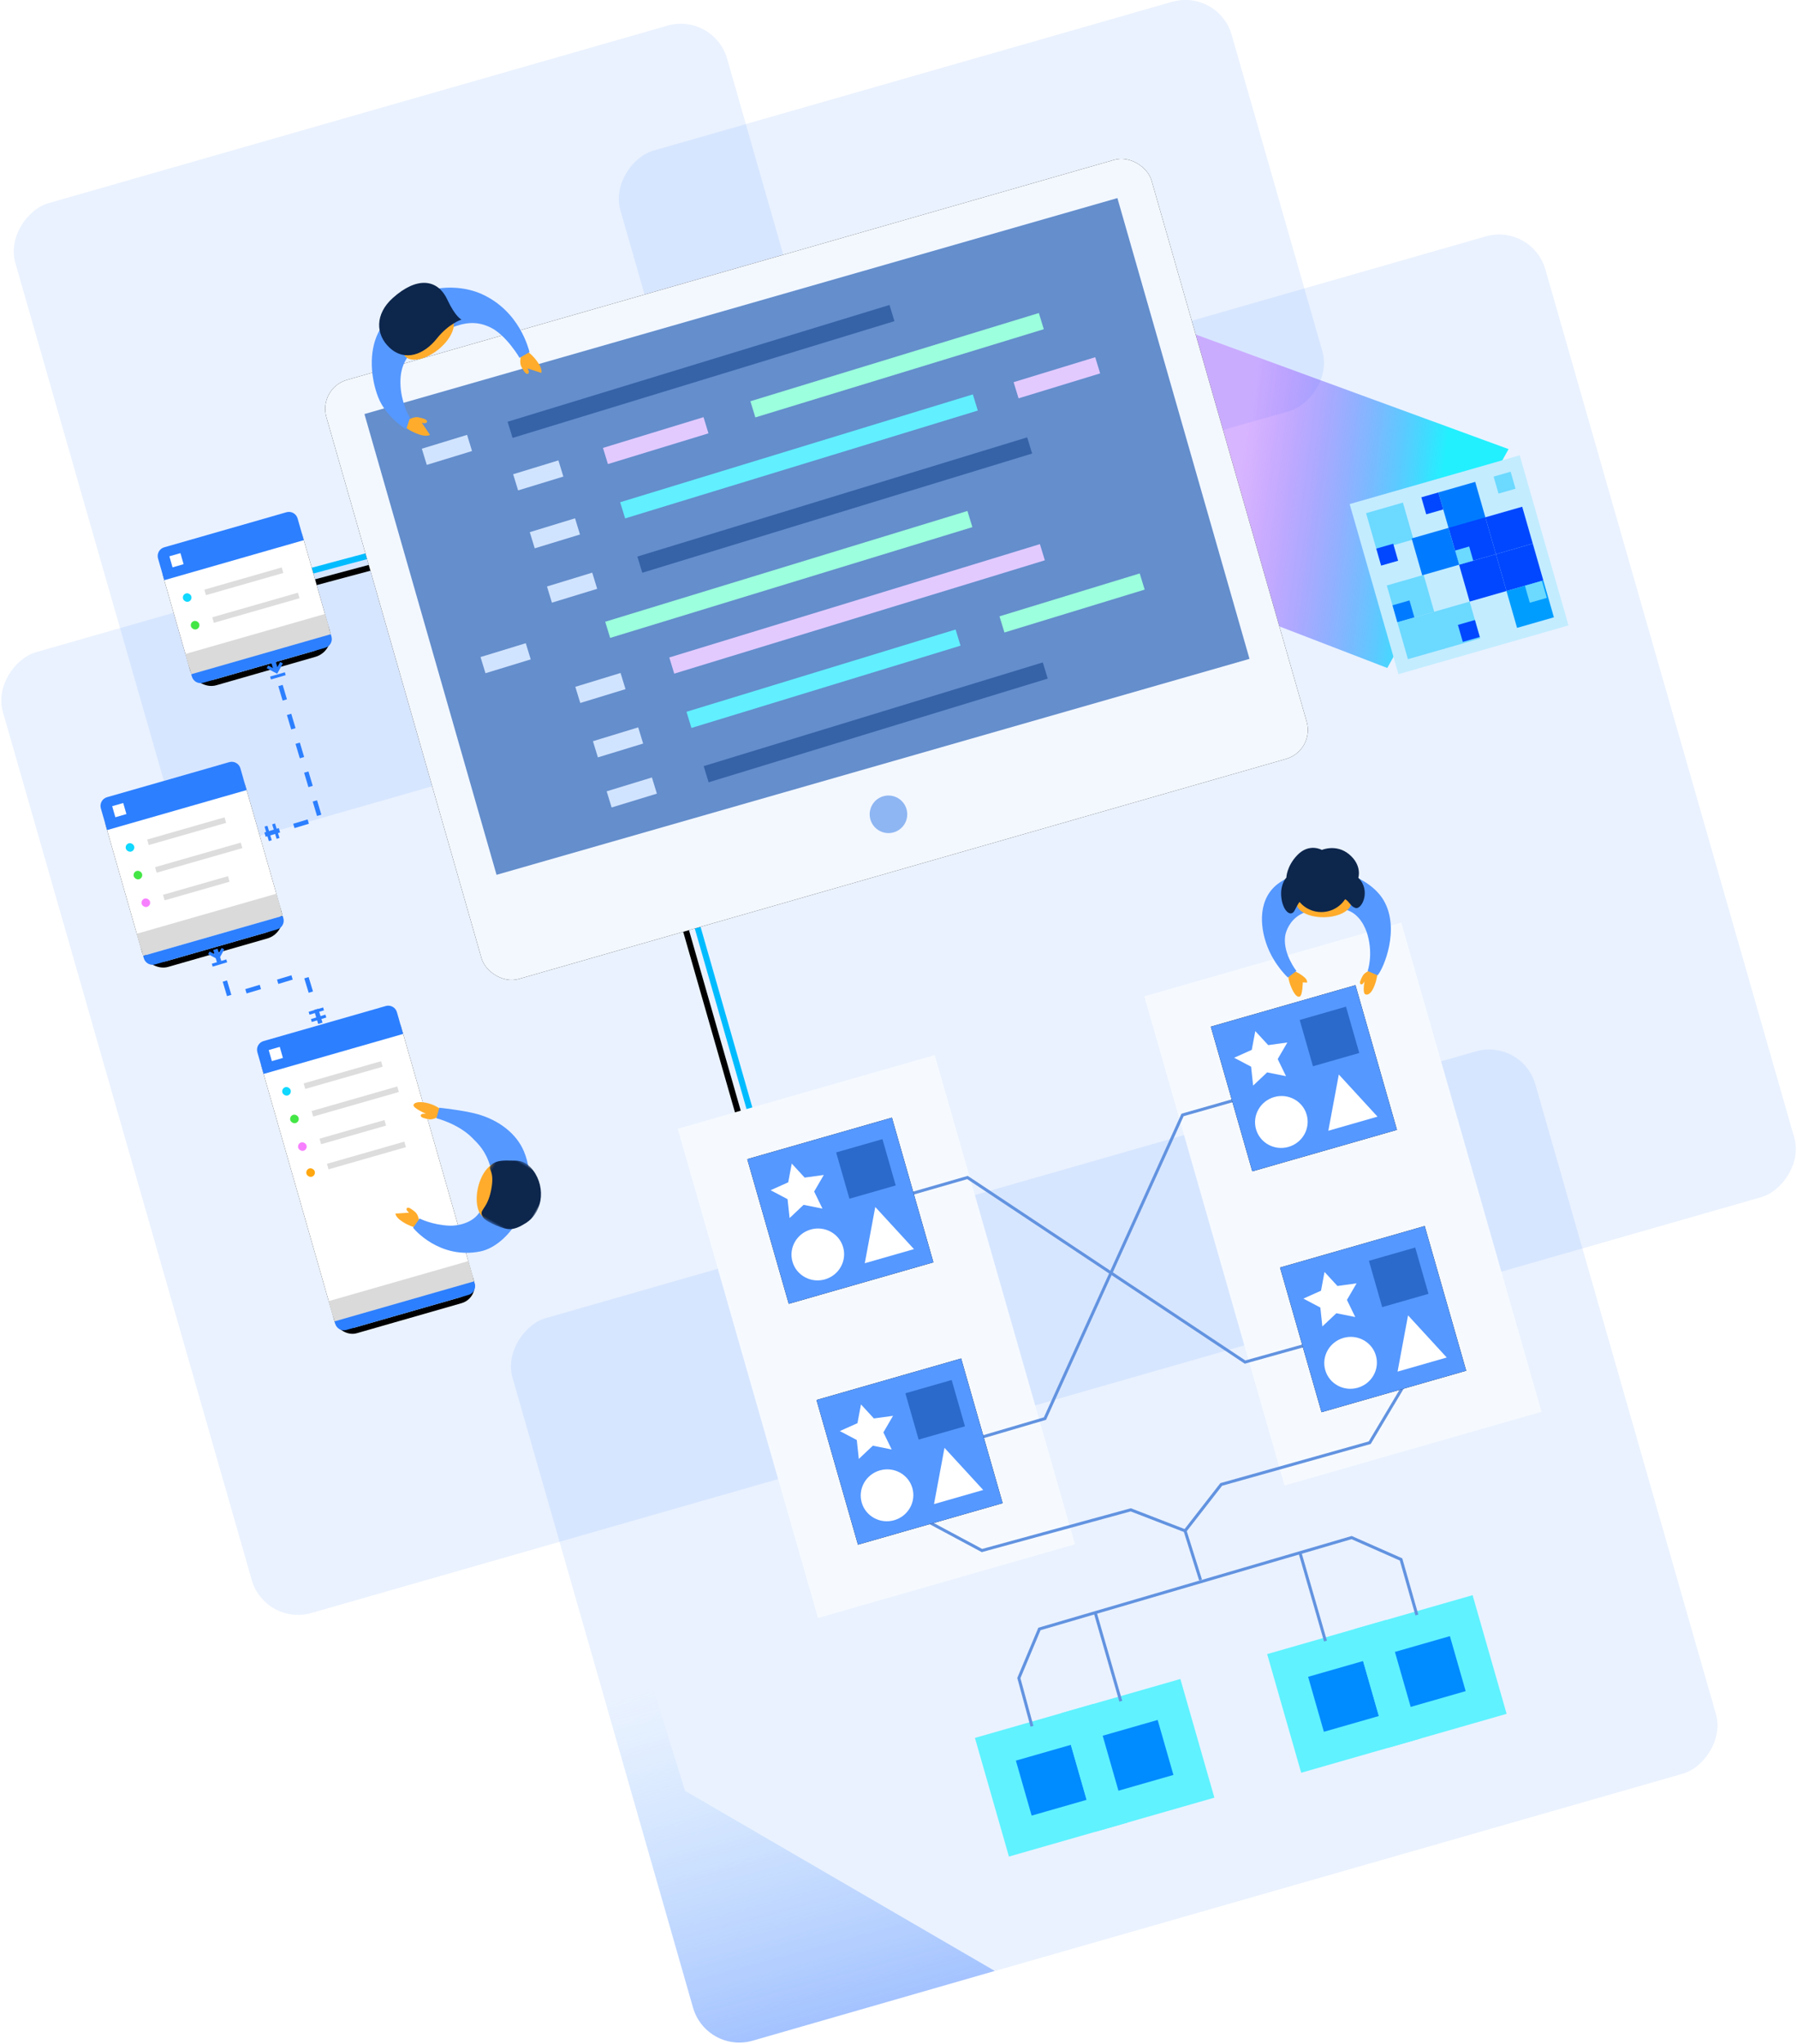 <?xml version="1.0" encoding="UTF-8"?>
<svg width="597px" height="679px" viewBox="0 0 597 679" version="1.1" xmlns="http://www.w3.org/2000/svg" xmlns:xlink="http://www.w3.org/1999/xlink">
    <!-- Generator: Sketch 51.1 (57501) - http://www.bohemiancoding.com/sketch -->
    <title>Group</title>
    <desc>Created with Sketch.</desc>
    <defs>
        <linearGradient x1="50%" y1="18.962%" x2="50%" y2="122.17%" id="linearGradient-1">
            <stop stop-color="#99CCFF" stop-opacity="0" offset="0%"/>
            <stop stop-color="#6E99FF" stop-opacity="0.787" offset="100%"/>
        </linearGradient>
        <polygon id="path-2" points="104.444 191.977 130.144 191.977 130.144 189.977 104.444 189.977"/>
        <filter x="-19.5%" y="-150.0%" width="138.9%" height="700.0%" filterUnits="objectBoundingBox" id="filter-3">
            <feOffset dx="0" dy="4" in="SourceAlpha" result="shadowOffsetOuter1"/>
            <feGaussianBlur stdDeviation="1" in="shadowOffsetOuter1" result="shadowBlurOuter1"/>
            <feColorMatrix values="0 0 0 0 0.392   0 0 0 0 0.557   0 0 0 0 0.8  0 0 0 0.4 0" type="matrix" in="shadowBlurOuter1"/>
        </filter>
        <polygon id="path-4" points="210.671 341.942 278.125 341.942 278.125 339.942 210.671 339.942"/>
        <filter x="-7.4%" y="-150.0%" width="114.8%" height="700.0%" filterUnits="objectBoundingBox" id="filter-5">
            <feOffset dx="0" dy="4" in="SourceAlpha" result="shadowOffsetOuter1"/>
            <feGaussianBlur stdDeviation="1" in="shadowOffsetOuter1" result="shadowBlurOuter1"/>
            <feColorMatrix values="0 0 0 0 0.392   0 0 0 0 0.557   0 0 0 0 0.8  0 0 0 0.4 0" type="matrix" in="shadowBlurOuter1"/>
        </filter>
        <linearGradient x1="62.016%" y1="77.732%" x2="1.405%" y2="44.188%" id="linearGradient-6">
            <stop stop-color="#00F0FF" stop-opacity="0.854" offset="0%"/>
            <stop stop-color="#A300FF" stop-opacity="0.25" offset="98.328%"/>
        </linearGradient>
        <rect id="path-7" x="0" y="0" width="285.174" height="206.999" rx="10"/>
        <filter x="-10.5%" y="-14.5%" width="121.0%" height="129.0%" filterUnits="objectBoundingBox" id="filter-8">
            <feOffset dx="0" dy="0" in="SourceAlpha" result="shadowOffsetOuter1"/>
            <feGaussianBlur stdDeviation="10" in="shadowOffsetOuter1" result="shadowBlurOuter1"/>
            <feColorMatrix values="0 0 0 0 0.102   0 0 0 0 0.298   0 0 0 0 0.6  0 0 0 0.4 0" type="matrix" in="shadowBlurOuter1"/>
        </filter>
        <rect id="path-9" x="0" y="0" width="48.234" height="57.785" rx="7"/>
        <filter x="-14.5%" y="-8.7%" width="129.0%" height="124.2%" filterUnits="objectBoundingBox" id="filter-10">
            <feOffset dx="0" dy="2" in="SourceAlpha" result="shadowOffsetOuter1"/>
            <feGaussianBlur stdDeviation="2" in="shadowOffsetOuter1" result="shadowBlurOuter1"/>
            <feColorMatrix values="0 0 0 0 0   0 0 0 0 0   0 0 0 0 0  0 0 0 0.204 0" type="matrix" in="shadowBlurOuter1"/>
        </filter>
        <rect id="path-11" x="-3.41060513e-13" y="0" width="48.234" height="46.82" rx="7"/>
        <filter x="-14.5%" y="-10.7%" width="129.0%" height="129.9%" filterUnits="objectBoundingBox" id="filter-12">
            <feOffset dx="0" dy="2" in="SourceAlpha" result="shadowOffsetOuter1"/>
            <feGaussianBlur stdDeviation="2" in="shadowOffsetOuter1" result="shadowBlurOuter1"/>
            <feColorMatrix values="0 0 0 0 0   0 0 0 0 0   0 0 0 0 0  0 0 0 0.204 0" type="matrix" in="shadowBlurOuter1"/>
        </filter>
        <rect id="path-13" x="-6.82121026e-13" y="0" width="48.234" height="99.82" rx="6"/>
        <filter x="-14.5%" y="-5.0%" width="129.0%" height="114.0%" filterUnits="objectBoundingBox" id="filter-14">
            <feOffset dx="0" dy="2" in="SourceAlpha" result="shadowOffsetOuter1"/>
            <feGaussianBlur stdDeviation="2" in="shadowOffsetOuter1" result="shadowBlurOuter1"/>
            <feColorMatrix values="0 0 0 0 0   0 0 0 0 0   0 0 0 0 0  0 0 0 0.204 0" type="matrix" in="shadowBlurOuter1"/>
        </filter>
        <polygon id="path-15" points="23.454 21.031 0.492 21.031 0.492 0.258 23.454 0.258"/>
        <filter x="-22.9%" y="-22.9%" width="155.9%" height="155.9%" filterUnits="objectBoundingBox" id="filter-17">
            <feOffset dx="3" dy="3" in="SourceAlpha" result="shadowOffsetOuter1"/>
            <feGaussianBlur stdDeviation="5" in="shadowOffsetOuter1" result="shadowBlurOuter1"/>
            <feColorMatrix values="0 0 0 0 0   0 0 0 0 0.567   0 0 0 0 1  0 0 0 0.47 0" type="matrix" in="shadowBlurOuter1" result="shadowMatrixOuter1"/>
            <feMerge>
                <feMergeNode in="shadowMatrixOuter1"/>
                <feMergeNode in="SourceGraphic"/>
            </feMerge>
        </filter>
        <polygon id="path-18" points="0 50 50 50 50 0 0 0"/>
        <filter x="-24.0%" y="-24.0%" width="148.0%" height="148.0%" filterUnits="objectBoundingBox" id="filter-19">
            <feOffset dx="0" dy="0" in="SourceAlpha" result="shadowOffsetOuter1"/>
            <feGaussianBlur stdDeviation="4" in="shadowOffsetOuter1" result="shadowBlurOuter1"/>
            <feColorMatrix values="0 0 0 0 0.118   0 0 0 0 0.322   0 0 0 0 0.631  0 0 0 0.6 0" type="matrix" in="shadowBlurOuter1"/>
        </filter>
        <polygon id="path-20" points="0 50 50 50 50 0 0 0"/>
        <filter x="-24.0%" y="-24.0%" width="148.0%" height="148.0%" filterUnits="objectBoundingBox" id="filter-21">
            <feOffset dx="0" dy="0" in="SourceAlpha" result="shadowOffsetOuter1"/>
            <feGaussianBlur stdDeviation="4" in="shadowOffsetOuter1" result="shadowBlurOuter1"/>
            <feColorMatrix values="0 0 0 0 0.118   0 0 0 0 0.322   0 0 0 0 0.631  0 0 0 0.6 0" type="matrix" in="shadowBlurOuter1"/>
        </filter>
        <polygon id="path-22" points="0 50 50 50 50 0 0 0"/>
        <filter x="-24.0%" y="-24.0%" width="148.0%" height="148.0%" filterUnits="objectBoundingBox" id="filter-23">
            <feOffset dx="0" dy="0" in="SourceAlpha" result="shadowOffsetOuter1"/>
            <feGaussianBlur stdDeviation="4" in="shadowOffsetOuter1" result="shadowBlurOuter1"/>
            <feColorMatrix values="0 0 0 0 0.118   0 0 0 0 0.322   0 0 0 0 0.631  0 0 0 0.6 0" type="matrix" in="shadowBlurOuter1"/>
        </filter>
        <polygon id="path-24" points="0 50 50 50 50 0 0 0"/>
        <filter x="-24.0%" y="-24.0%" width="148.0%" height="148.0%" filterUnits="objectBoundingBox" id="filter-25">
            <feOffset dx="0" dy="0" in="SourceAlpha" result="shadowOffsetOuter1"/>
            <feGaussianBlur stdDeviation="4" in="shadowOffsetOuter1" result="shadowBlurOuter1"/>
            <feColorMatrix values="0 0 0 0 0.118   0 0 0 0 0.322   0 0 0 0 0.631  0 0 0 0.6 0" type="matrix" in="shadowBlurOuter1"/>
        </filter>
    </defs>
    <g id="11-July" stroke="none" stroke-width="1" fill="none" fill-rule="evenodd">
        <g id="service-page" transform="translate(-568, -538)">
            <g id="s1" transform="translate(108, 534)">
                <g id="Group" transform="translate(455.676, 0.105)">
                    <rect id="Rectangle-Copy-5" fill-opacity="0.1" fill="#2C7FFF" transform="translate(327.038, 97.172) rotate(74) translate(-327.038, -97.172) " x="256.336" y="-8.471" width="141.406" height="211.285" rx="16"/>
                    <rect id="Rectangle-Copy-5" fill-opacity="0.1" fill="#2C7FFF" transform="translate(374.488, 517.366) rotate(74) translate(-374.488, -517.366) " x="249.696" y="340.605" width="249.585" height="353.523" rx="16"/>
                    <path d="M215.231,525.789 L231.109,525.59 L233.598,589.863 L317.504,674.271 L233.828,675.842 C224.993,676.008 217.696,668.981 217.53,660.146 C217.53,660.137 217.53,660.128 217.53,660.119 L215.231,525.789 Z" id="Rectangle" fill="url(#linearGradient-1)" transform="translate(266.367, 600.718) rotate(-15) translate(-266.367, -600.718) "/>
                    <rect id="Rectangle-Copy-5" fill-opacity="0.1" fill="#2C7FFF" transform="translate(153.737, 148.274) rotate(74) translate(-153.737, -148.274) " x="43.079" y="25.274" width="221.315" height="246" rx="16"/>
                    <rect id="Rectangle-Copy-5" fill-opacity="0.1" fill="#2C7FFF" transform="translate(302.842, 311.031) rotate(74) translate(-302.842, -311.031) " x="136.853" y="44.477" width="331.978" height="533.107" rx="16"/>
                    <g id="Page-1" transform="translate(117.294, 190.977) rotate(-15) translate(-117.294, -190.977) ">
                        <use fill="black" fill-opacity="1" filter="url(#filter-3)" xlink:href="#path-2"/>
                        <use fill="#00BCFF" fill-rule="evenodd" xlink:href="#path-2"/>
                    </g>
                    <g id="Page-1" transform="translate(244.398, 340.942) rotate(74) translate(-244.398, -340.942) ">
                        <use fill="black" fill-opacity="1" filter="url(#filter-5)" xlink:href="#path-4"/>
                        <use fill="#00BCFF" fill-rule="evenodd" xlink:href="#path-4"/>
                    </g>
                    <polygon id="Page-1" fill="url(#linearGradient-6)" transform="translate(459.983, 162.437) rotate(-15) translate(-459.983, -162.437) " points="416.277 201.386 448.641 224.957 506.374 165.162 413.591 99.918"/>
                    <g id="Computer" transform="translate(275.989, 192.907) rotate(-16) translate(-275.989, -192.907) translate(132.989, 89.407)">
                        <g id="Rectangle-9">
                            <use fill="black" fill-opacity="1" filter="url(#filter-8)" xlink:href="#path-7"/>
                            <use fill="#F3F8FF" fill-rule="evenodd" xlink:href="#path-7"/>
                        </g>
                        <circle id="Oval-3" fill="#8EB6F2" cx="143.138" cy="188.281" r="6.239"/>
                        <rect id="Rectangle-10" fill="#E9F2FF" x="12.479" y="12.479" width="260.217" height="158.919"/>
                    </g>
                    <g id="Board" transform="translate(272.439, 182.082) rotate(10) translate(-272.439, -182.082) translate(119.939, 53.082)">
                        <rect id="Rectangle" fill="#648ECC" transform="translate(152.476, 129.001) rotate(64) translate(-152.476, -129.001) " x="72.869" y="-1.112" width="159.214" height="260.226"/>
                        <g id="Group-8" transform="translate(144, 135.949) rotate(179) translate(-144, -135.949) translate(21, 42.949)">
                            <g id="green" transform="translate(0, 13.302)">
                                <rect id="Rectangle" fill="#3662A7" transform="translate(157.742, 135.126) rotate(64) translate(-157.742, -135.126) " x="154.933" y="68.794" width="5.617" height="132.662"/>
                                <rect id="Rectangle" fill="#E2CAFF" transform="translate(169.013, 110.076) rotate(64) translate(-169.013, -110.076) " x="166.205" y="92.612" width="5.617" height="34.929"/>
                                <rect id="Rectangle" fill="#9CFFDD" transform="translate(93.727, 147.359) rotate(64) translate(-93.727, -147.359) " x="90.918" y="97.256" width="5.617" height="100.207"/>
                                <rect id="Rectangle" fill="#62EFFF" transform="translate(121.184, 112.346) rotate(64) translate(-121.184, -112.346) " x="118.376" y="51.085" width="5.617" height="122.523"/>
                                <rect id="Rectangle" fill="#E2CAFF" transform="translate(40.644, 151.542) rotate(64) translate(-40.644, -151.542) " x="37.835" y="137.368" width="5.617" height="28.347"/>
                                <rect id="Rectangle" fill="#3662A7" transform="translate(106.922, 98.245) rotate(64) translate(-106.922, -98.245) " x="104.113" y="30.533" width="5.617" height="135.424"/>
                                <rect id="Rectangle" fill="#9CFFDD" transform="translate(118.395, 73.094) rotate(64) translate(-118.395, -73.094) " x="115.586" y="10.173" width="5.617" height="125.841"/>
                                <rect id="Rectangle" fill="#E2CAFF" transform="translate(94.201, 65.342) rotate(64) translate(-94.201, -65.342) " x="91.392" y="0.967" width="5.617" height="128.75"/>
                                <rect id="Rectangle" fill="#62EFFF" transform="translate(101.584, 40.683) rotate(64) translate(-101.584, -40.683) " x="98.776" y="-6.06" width="5.617" height="93.485"/>
                                <rect id="Rectangle" fill="#9CFFDD" transform="translate(23.958, 78.457) rotate(64) translate(-23.958, -78.457) " x="21.15" y="54.099" width="5.617" height="48.716"/>
                                <rect id="Rectangle" fill="#3662A7" transform="translate(82.19, 29.084) rotate(64) translate(-82.19, -29.084) " x="79.381" y="-29.819" width="5.617" height="117.806"/>
                            </g>
                            <g id="pink" transform="translate(149.342, 0)" fill="#D1E4FF">
                                <rect id="Rectangle" transform="translate(87.699, 109.494) rotate(64) translate(-87.699, -109.494) " x="84.891" y="101.633" width="5.617" height="15.721"/>
                                <rect id="Rectangle" transform="translate(56.407, 105.866) rotate(64) translate(-56.407, -105.866) " x="53.598" y="98.006" width="5.617" height="15.721"/>
                                <rect id="Rectangle-Copy" transform="translate(47.942, 87.727) rotate(64) translate(-47.942, -87.727) " x="45.134" y="79.867" width="5.617" height="15.721"/>
                                <rect id="Rectangle-Copy-2" transform="translate(39.478, 70.798) rotate(64) translate(-39.478, -70.798) " x="36.669" y="62.938" width="5.617" height="15.721"/>
                                <rect id="Rectangle-Copy-3" transform="translate(57.616, 44.195) rotate(64) translate(-57.616, -44.195) " x="54.808" y="36.335" width="5.617" height="15.721"/>
                                <rect id="Rectangle-Copy-4" transform="translate(24.967, 39.358) rotate(64) translate(-24.967, -39.358) " x="22.158" y="31.498" width="5.617" height="15.721"/>
                                <rect id="Rectangle" transform="translate(16.354, 22.429) rotate(64) translate(-16.354, -22.429) " x="13.546" y="14.568" width="5.617" height="15.721"/>
                                <rect id="Rectangle" transform="translate(9.247, 6.709) rotate(64) translate(-9.247, -6.709) " x="6.438" y="-1.152" width="5.617" height="15.721"/>
                            </g>
                        </g>
                    </g>
                    <g id="Page-1" transform="translate(153.347, 119.493) rotate(157) translate(-153.347, -119.493) translate(125.347, 94.993)">
                        <path d="M8.137,11.221 C8.137,11.221 8.603,9.209 7.915,7.96 C7.227,6.711 6.452,5.318 5.729,5.684 C5.007,6.049 5.877,7.435 5.877,7.435 C5.877,7.435 4.344,6.937 1.278,5.94 C1.077,6.885 1.498,8.092 2.539,9.563 C4.101,11.769 5.649,12.87 5.649,12.87 L8.137,11.221 Z" id="Fill-4" fill="#FFAC2C" transform="translate(4.76, 9.247) rotate(23) translate(-4.76, -9.247) "/>
                        <path d="M51.185,6.195 C51.185,6.195 51.651,4.183 50.963,2.934 C50.275,1.685 49.501,0.292 48.778,0.657 C48.055,1.023 48.926,2.409 48.926,2.409 C48.926,2.409 47.392,1.91 44.326,0.914 C44.126,1.858 44.546,3.066 45.587,4.537 C47.149,6.743 48.697,7.844 48.697,7.844 L51.185,6.195 Z" id="Fill-4" fill="#FFAC2C" transform="translate(47.809, 4.221) scale(-1, 1) rotate(-277) translate(-47.809, -4.221) "/>
                        <path d="M3.786,12.73 C3.659,13.635 1.431,26.454 10.803,36.637 C18.174,44.646 34.23,49.654 47.547,38.281 C53.092,33.545 55.72,25.176 55.908,18.561 C56.112,11.382 51.504,5.154 51.504,5.154 L48.913,8.115 C48.913,8.115 49.694,14.23 47.218,20.171 C45.087,25.283 42.005,27.21 38.71,28.571 C33.352,30.784 29.983,30.474 24.628,30.351 C19.601,30.235 15.728,29.133 12.407,25.229 C8.641,20.801 7.56,12.278 7.56,12.278 L3.786,12.73 Z" id="Fill-7" fill="#5598FF"/>
                        <path d="M42.382,27.738 C43.182,30.551 39.526,34.055 34.216,35.563 C28.907,37.072 23.954,36.014 23.154,33.201 C22.355,30.387 26.012,26.883 31.322,25.375 C36.631,23.866 41.583,24.924 42.382,27.738" id="Fill-10" fill="#FFAC2C"/>
                        <path d="M20.349,31.527 C20.349,31.527 21.862,32.994 22.099,39.472 C22.378,47.102 28.402,50.535 38.596,47.03 C46.14,44.436 48.583,38.11 46.022,32.312 C43.165,25.841 36.308,25.686 30.36,28.923 C24.812,31.943 20.349,31.527 20.349,31.527" id="Fill-12" fill="#0D264C"/>
                    </g>
                    <g id="data" transform="translate(68.544, 290.63) rotate(-16) translate(-68.544, -290.63) translate(44.044, 261.63)">
                        <g id="Rectangle-2">
                            <use fill="black" fill-opacity="1" filter="url(#filter-10)" xlink:href="#path-9"/>
                            <use fill="#FFFFFF" fill-rule="evenodd" xlink:href="#path-9"/>
                        </g>
                        <rect id="Rectangle-7" fill="#DADADA" x="0" y="46.323" width="48.234" height="7.641"/>
                        <path d="M0,53.964 L48.234,53.964 L48.234,54.785 C48.234,56.442 46.891,57.785 45.234,57.785 L3,57.785 C1.343,57.785 2.02906125e-16,56.442 0,54.785 L0,53.964 Z" id="Rectangle-2" fill="#2C7FFF"/>
                        <path d="M3,0 L45.234,-4.4408921e-16 C46.891,-7.48448398e-16 48.234,1.343 48.234,3 L48.234,10.506 L0,10.506 L-4.4408921e-16,3 C-6.46995335e-16,1.343 1.343,-1.39730022e-16 3,-4.4408921e-16 Z" id="Rectangle-2" fill="#2C7FFF"/>
                        <rect id="Rectangle-8" fill="#FFFFFF" x="3.82" y="3.343" width="3.82" height="3.82"/>
                        <rect id="Rectangle-8" fill="#10D8FF" x="4.298" y="16.715" width="2.865" height="2.865" rx="1.433"/>
                        <rect id="Rectangle-8" fill="#DDDDDD" x="11.939" y="17.192" width="26.743" height="1.91"/>
                        <rect id="Rectangle-8" fill="#44E646" x="4.298" y="26.266" width="2.865" height="2.865" rx="1.433"/>
                        <rect id="Rectangle-8" fill="#DDDDDD" x="11.939" y="26.743" width="29.609" height="1.91"/>
                        <rect id="Rectangle-8" fill="#F780FF" x="4.298" y="35.817" width="2.865" height="2.865" rx="1.433"/>
                        <rect id="Rectangle-8" fill="#DDDDDD" x="11.939" y="36.295" width="22.445" height="1.91"/>
                    </g>
                    <g id="data" transform="translate(86.028, 202.343) rotate(-16) translate(-86.028, -202.343) translate(61.528, 178.843)">
                        <g id="Rectangle-2">
                            <use fill="black" fill-opacity="1" filter="url(#filter-12)" xlink:href="#path-11"/>
                            <use fill="#FFFFFF" fill-rule="evenodd" xlink:href="#path-11"/>
                        </g>
                        <rect id="Rectangle-7" fill="#DADADA" x="-3.41060513e-13" y="36" width="48.234" height="7.641"/>
                        <path d="M0,43 L48.234,43 L48.234,43.82 C48.234,45.477 46.891,46.82 45.234,46.82 L3,46.82 C1.343,46.82 2.02906125e-16,45.477 0,43.82 L0,43 Z" id="Rectangle-2" fill="#2C7FFF"/>
                        <path d="M3,0 L45.234,-4.4408921e-16 C46.891,-7.48448398e-16 48.234,1.343 48.234,3 L48.234,10.506 L-3.41060513e-13,10.506 L-3.41504602e-13,3 C-3.41707509e-13,1.343 1.343,-1.39730022e-16 3,-4.4408921e-16 Z" id="Rectangle-2" fill="#2C7FFF"/>
                        <rect id="Rectangle-8" fill="#FFFFFF" x="3.82" y="3.343" width="3.82" height="3.82"/>
                        <rect id="Rectangle-8" fill="#10D8FF" x="4.298" y="16.715" width="2.865" height="2.865" rx="1.433"/>
                        <rect id="Rectangle-8" fill="#DDDDDD" x="11.939" y="17.192" width="26.743" height="1.91"/>
                        <rect id="Rectangle-8" fill="#44E646" x="4.298" y="26.266" width="2.865" height="2.865" rx="1.433"/>
                        <rect id="Rectangle-8" fill="#DDDDDD" x="11.939" y="26.743" width="29.609" height="1.91"/>
                    </g>
                    <g id="data" transform="translate(126.333, 391.816) rotate(-16) translate(-126.333, -391.816) translate(101.833, 341.816)">
                        <g id="Rectangle-2">
                            <use fill="black" fill-opacity="1" filter="url(#filter-14)" xlink:href="#path-13"/>
                            <use fill="#FFFFFF" fill-rule="evenodd" xlink:href="#path-13"/>
                        </g>
                        <rect id="Rectangle-7" fill="#DADADA" x="-3.41060513e-13" y="89" width="48.234" height="7.641"/>
                        <path d="M2.27373675e-13,96 L48.234,96 L48.234,96.82 C48.234,98.477 46.891,99.82 45.234,99.82 L3,99.82 C1.343,99.82 2.27576582e-13,98.477 2.27373675e-13,96.82 L2.27373675e-13,96 Z" id="Rectangle-2" fill="#2C7FFF"/>
                        <path d="M3,0 L45.234,-4.4408921e-16 C46.891,-7.48448398e-16 48.234,1.343 48.234,3 L48.234,10.506 L-6.82121026e-13,10.506 L-6.82565116e-13,3 C-6.82768022e-13,1.343 1.343,-1.39730022e-16 3,-4.4408921e-16 Z" id="Rectangle-2" fill="#2C7FFF"/>
                        <rect id="Rectangle-8" fill="#FFFFFF" x="3.82" y="3.343" width="3.82" height="3.82"/>
                        <rect id="Rectangle-8" fill="#10D8FF" x="4.298" y="16.715" width="2.865" height="2.865" rx="1.433"/>
                        <rect id="Rectangle-8" fill="#DDDDDD" x="11.939" y="17.192" width="26.743" height="1.91"/>
                        <rect id="Rectangle-8" fill="#FFA710" x="4.547" y="44.871" width="2.865" height="2.865" rx="1.433"/>
                        <rect id="Rectangle-8" fill="#DDDDDD" x="12" y="45" width="26.743" height="1.91"/>
                        <rect id="Rectangle-8" fill="#44E646" x="4.298" y="26.266" width="2.865" height="2.865" rx="1.433"/>
                        <rect id="Rectangle-8" fill="#DDDDDD" x="11.939" y="26.743" width="29.609" height="1.91"/>
                        <rect id="Rectangle-8" fill="#F780FF" x="4.298" y="35.817" width="2.865" height="2.865" rx="1.433"/>
                        <rect id="Rectangle-8" fill="#DDDDDD" x="11.939" y="36.295" width="22.445" height="1.91"/>
                    </g>
                    <g id="Page-1" transform="translate(158.307, 396.642) rotate(-61) translate(-158.307, -396.642) translate(134.807, 369.142)">
                        <path d="M3.819,20.744 C3.819,20.744 5.692,20.209 6.408,19.07 C7.123,17.932 7.918,16.656 7.286,16.227 C6.654,15.798 5.909,17.149 5.909,17.149 C5.909,17.149 5.619,15.657 5.039,12.672 C4.169,12.939 3.365,13.838 2.628,15.369 C1.522,17.666 1.322,19.446 1.322,19.446 L3.819,20.744 Z" id="Fill-4" fill="#FFAC2C" transform="translate(4.419, 16.708) rotate(-22) translate(-4.419, -16.708) "/>
                        <path d="M42.117,7.867 C42.117,7.867 42.557,5.97 41.908,4.792 C41.259,3.614 40.529,2.3 39.847,2.645 C39.165,2.99 39.916,4.494 39.916,4.494 C39.916,4.494 36.636,0.734 35.77,1.465 C34.904,2.196 35.542,4.295 36.838,6.303 C38.135,8.312 39.771,9.422 39.771,9.422 L42.117,7.867 Z" id="Fill-4" fill="#FFAC2C" transform="translate(38.818, 5.396) scale(-1, 1) rotate(-313) translate(-38.818, -5.396) "/>
                        <path d="M2.236,20.132 C1.964,20.639 -2.734,32.95 6.126,43.444 C12.671,51.195 32.141,52.662 42.184,40.145 C46.259,35.066 47.312,27.702 45.575,20.477 C44.469,15.876 41.316,8.456 41.316,8.456 L37.783,9.284 C37.783,9.284 39.714,16.301 37.887,22.773 C37.101,25.558 36.208,28.902 32.594,32.549 C29.068,36.108 22.845,37.092 17.795,36.976 C13.054,36.867 9.781,32.558 8.713,30.441 C6.084,25.226 5.958,20.567 5.958,20.567 L2.236,20.132 Z" id="Fill-7" fill="#5598FF"/>
                        <path d="M34.825,34.757 C35.579,37.41 32.131,40.714 27.124,42.137 C22.117,43.559 17.446,42.562 16.692,39.909 C15.938,37.255 19.387,33.951 24.394,32.529 C29.401,31.106 34.071,32.103 34.825,34.757" id="Fill-10" fill="#FFAC2C"/>
                        <g id="Group-14" transform="translate(15.623, 32.405)">
                            <mask id="mask-16" fill="white">
                                <use xlink:href="#path-15"/>
                            </mask>
                            <g id="Clip-13"/>
                            <path d="M0.658,11.667 C1.13,15.69 1.782,17.36 6.034,19.702 C12.672,23.358 20.878,19.025 23.064,12.145 C24.161,8.689 22.706,7.054 21.627,4.927 C20.47,2.65 19.23,0.871 17.419,0.353 C15.302,-0.252 16.928,2.161 10.135,4.344 C3.283,6.547 2.378,3.505 0.842,6.527 C0.37,7.456 0.447,9.87 0.658,11.667" id="Fill-12" fill="#0D264C" mask="url(#mask-16)"/>
                        </g>
                    </g>
                    <g id="square" filter="url(#filter-17)" transform="translate(485.489, 189.489) rotate(-16) translate(-485.489, -189.489) translate(455.989, 159.989)">
                        <rect id="Rectangle-11" fill="#C3ECFF" x="0" y="0" width="58.775" height="58.775"/>
                        <rect id="Rectangle-11" fill="#6CD9FF" x="4.408" y="4.408" width="12.735" height="12.735"/>
                        <rect id="Rectangle-11-Copy-5" fill="#6CD9FF" x="4.408" y="29.388" width="12.735" height="12.735"/>
                        <rect id="Rectangle-11-Copy-5" fill="#007BFF" x="4.408" y="36.245" width="5.878" height="5.878"/>
                        <rect id="Rectangle-11-Copy-10" fill="#0047FF" x="29.388" y="29.388" width="12.735" height="12.735"/>
                        <rect id="Rectangle-11-Copy-11" fill="#0047FF" x="42.122" y="29.388" width="12.735" height="12.735"/>
                        <rect id="Rectangle-11-Copy-2" fill="#007BFF" x="29.388" y="4.408" width="12.735" height="12.735"/>
                        <rect id="Rectangle-11-Copy" fill="#0047FF" x="23.51" y="4.408" width="5.878" height="5.878"/>
                        <rect id="Rectangle-11-Copy-4" fill="#0047FF" x="4.408" y="16.653" width="5.878" height="5.878"/>
                        <rect id="Rectangle-11-Copy-12" fill="#0047FF" x="29.388" y="16.653" width="12.735" height="12.735"/>
                        <rect id="Rectangle-11-Copy-12" fill="#6CD9FF" x="29.388" y="24.49" width="4.898" height="4.898"/>
                        <rect id="Rectangle-11-Copy-8" fill="#007BFF" x="16.653" y="16.653" width="12.735" height="12.735"/>
                        <rect id="Rectangle-11-Copy-13" fill="#0047FF" x="42.122" y="16.653" width="12.735" height="12.735"/>
                        <rect id="Rectangle-11-Copy-6" fill="#6CD9FF" x="4.408" y="42.122" width="12.735" height="12.735"/>
                        <rect id="Rectangle-11-Copy-9" fill="#6CD9FF" x="16.653" y="42.122" width="12.735" height="12.735"/>
                        <rect id="Rectangle-11-Copy-9" fill="#0047FF" x="23.51" y="48.49" width="5.878" height="5.878"/>
                        <rect id="Rectangle-11-Copy-15" fill="#009DFF" x="42.122" y="42.122" width="12.735" height="12.735"/>
                        <rect id="Rectangle-11-Copy-14" fill="#6CD9FF" x="48.49" y="42.122" width="5.878" height="5.878"/>
                        <rect id="Rectangle-11-Copy-3" fill="#6CD9FF" x="48.49" y="4.408" width="5.878" height="5.878"/>
                    </g>
                    <g id="Redis" transform="translate(229, 310)">
                        <rect id="Rectangle-Copy-5" fill="#F6FAFF" transform="translate(66.469, 137.819) rotate(74) translate(-66.469, -137.819) " x="-18.053" y="93.402" width="169.044" height="88.835"/>
                        <rect id="Rectangle-Copy-5" fill="#F6FAFF" transform="translate(221.469, 93.819) rotate(74) translate(-221.469, -93.819) " x="136.947" y="49.402" width="169.044" height="88.835"/>
                        <polyline id="Path-6" stroke="#6293E0" points="75.563 91.104 96.747 85 188.952 146.303 214.889 139.057"/>
                        <polyline id="Path-6" stroke="#6293E0" transform="translate(143.32, 115.91) scale(-1, 1) rotate(32) translate(-143.32, -115.91) " points="73.657 91.363 94.842 85.258 187.047 146.561 212.983 139.315"/>
                        <polyline id="Path-7" stroke="#6293E0" points="82.76 198.835 101.55 208.902 150.98 195.379 169.129 202.394"/>
                        <polyline id="Path-7" stroke="#6293E0" transform="translate(206.844, 185.249) scale(-1, 1) rotate(31) translate(-206.844, -185.249) " points="161.619 176.874 180.409 186.942 229.839 173.419 248.065 180.446 252.07 197.079"/>
                        <g id="Page-1" transform="translate(54.5, 96.036) rotate(-16) translate(-54.5, -96.036) translate(29.5, 71.036)">
                            <g id="Fill-1">
                                <use fill="black" fill-opacity="1" filter="url(#filter-19)" xlink:href="#path-18"/>
                                <use fill="#5598FF" fill-rule="evenodd" xlink:href="#path-18"/>
                            </g>
                            <polygon id="Fill-2" fill="#2B6ACB" points="29 22 45 22 45 6 29 6"/>
                            <polygon id="Fill-3" fill="#FFFFFF" points="45 44 28 44 36.499 27"/>
                            <g id="Group-8" transform="translate(4, 5)" fill="#FFFFFF">
                                <path d="M18.555,31.896 C18.555,36.651 14.636,40.506 9.802,40.506 C4.968,40.506 1.049,36.651 1.049,31.896 C1.049,27.141 4.968,23.285 9.802,23.285 C14.636,23.285 18.555,27.141 18.555,31.896" id="Fill-4"/>
                                <polygon id="Fill-6" points="9.802 0.494 12.643 6.156 18.996 7.064 14.399 11.473 15.484 17.696 9.802 14.757 4.12 17.696 5.205 11.473 0.608 7.064 6.961 6.156"/>
                            </g>
                        </g>
                        <g id="Page-1" transform="translate(208.5, 52.036) rotate(-16) translate(-208.5, -52.036) translate(183.5, 27.036)">
                            <g id="Fill-1">
                                <use fill="black" fill-opacity="1" filter="url(#filter-21)" xlink:href="#path-20"/>
                                <use fill="#5598FF" fill-rule="evenodd" xlink:href="#path-20"/>
                            </g>
                            <polygon id="Fill-2" fill="#2B6ACB" points="29 22 45 22 45 6 29 6"/>
                            <polygon id="Fill-3" fill="#FFFFFF" points="45 44 28 44 36.499 27"/>
                            <g id="Group-8" transform="translate(4, 5)" fill="#FFFFFF">
                                <path d="M18.555,31.896 C18.555,36.651 14.636,40.506 9.802,40.506 C4.968,40.506 1.049,36.651 1.049,31.896 C1.049,27.141 4.968,23.285 9.802,23.285 C14.636,23.285 18.555,27.141 18.555,31.896" id="Fill-4"/>
                                <polygon id="Fill-6" points="9.802 0.494 12.643 6.156 18.996 7.064 14.399 11.473 15.484 17.696 9.802 14.757 4.12 17.696 5.205 11.473 0.608 7.064 6.961 6.156"/>
                            </g>
                        </g>
                        <g id="Page-1" transform="translate(77.5, 176.036) rotate(-16) translate(-77.5, -176.036) translate(52.5, 151.036)">
                            <g id="Fill-1">
                                <use fill="black" fill-opacity="1" filter="url(#filter-23)" xlink:href="#path-22"/>
                                <use fill="#5598FF" fill-rule="evenodd" xlink:href="#path-22"/>
                            </g>
                            <polygon id="Fill-2" fill="#2B6ACB" points="29 22 45 22 45 6 29 6"/>
                            <polygon id="Fill-3" fill="#FFFFFF" points="45 44 28 44 36.499 27"/>
                            <g id="Group-8" transform="translate(4, 5)" fill="#FFFFFF">
                                <path d="M18.555,31.896 C18.555,36.651 14.636,40.506 9.802,40.506 C4.968,40.506 1.049,36.651 1.049,31.896 C1.049,27.141 4.968,23.285 9.802,23.285 C14.636,23.285 18.555,27.141 18.555,31.896" id="Fill-4"/>
                                <polygon id="Fill-6" points="9.802 0.494 12.643 6.156 18.996 7.064 14.399 11.473 15.484 17.696 9.802 14.757 4.12 17.696 5.205 11.473 0.608 7.064 6.961 6.156"/>
                            </g>
                        </g>
                        <g id="Page-1" transform="translate(187.534, 267.139) rotate(-16) translate(-187.534, -267.139) translate(107.034, 252.139)" fill="#008BFF" stroke="#60F2FF" stroke-width="11">
                            <polygon id="Fill-1" points="-2.27373675e-13 30 30 30 30 0 -2.27373675e-13 0"/>
                            <polygon id="Fill-1" points="30 30 60 30 60 0 30 0"/>
                            <polygon id="Fill-1" points="101 30 131 30 131 0 101 0"/>
                            <polygon id="Fill-1" points="131 30 161 30 161 0 131 0"/>
                        </g>
                        <g id="Page-1" transform="translate(231.5, 132.036) rotate(-16) translate(-231.5, -132.036) translate(206.5, 107.036)">
                            <g id="Fill-1">
                                <use fill="black" fill-opacity="1" filter="url(#filter-25)" xlink:href="#path-24"/>
                                <use fill="#5598FF" fill-rule="evenodd" xlink:href="#path-24"/>
                            </g>
                            <polygon id="Fill-2" fill="#2B6ACB" points="29 22 45 22 45 6 29 6"/>
                            <polygon id="Fill-3" fill="#FFFFFF" points="45 44 28 44 36.499 27"/>
                            <g id="Group-8" transform="translate(4, 5)" fill="#FFFFFF">
                                <path d="M18.555,31.896 C18.555,36.651 14.636,40.506 9.802,40.506 C4.968,40.506 1.049,36.651 1.049,31.896 C1.049,27.141 4.968,23.285 9.802,23.285 C14.636,23.285 18.555,27.141 18.555,31.896" id="Fill-4"/>
                                <polygon id="Fill-6" points="9.802 0.494 12.643 6.156 18.996 7.064 14.399 11.473 15.484 17.696 9.802 14.757 4.12 17.696 5.205 11.473 0.608 7.064 6.961 6.156"/>
                            </g>
                        </g>
                        <polyline id="Path-8" stroke="#6293E0" points="118.164 267.274 113.808 251.257 120.646 234.956 224.363 204.598 240.779 211.859 246.04 230.313"/>
                        <path d="M215.673,238.955 L207.267,209.823" id="Path-9" stroke="#6293E0"/>
                        <path d="M147.673,258.955 L139.267,229.823" id="Path-9" stroke="#6293E0"/>
                    </g>
                    <path d="M75.895,319.209 L80.535,334.796 L105.705,327.245 L110.755,343.78" id="Path-11" stroke="#2C7FFF" stroke-width="1.5" stroke-dasharray="5,6"/>
                    <g id="Page-1" transform="translate(446.075, 310.55) rotate(195) translate(-446.075, -310.55) translate(423.075, 284.05)">
                        <path d="M8.248,13.271 C8.248,13.271 8.673,11.438 8.046,10.3 C7.419,9.162 6.713,7.892 6.055,8.225 C5.396,8.558 6.189,9.821 6.189,9.821 C6.189,9.821 3.374,7.075 2.431,7.667 C1.488,8.259 1.724,9.75 3.147,11.76 C4.57,13.771 5.981,14.774 5.981,14.774 L8.248,13.271 Z" id="Fill-4" fill="#FFAC2C" transform="translate(5.127, 11.179) rotate(42) translate(-5.127, -11.179) "/>
                        <path d="M32.34,5.975 C32.34,5.975 32.451,5.312 31.956,3.198 C31.626,1.788 31.103,1.016 30.389,0.882 C30.085,1.781 29.933,2.23 29.933,2.23 C29.933,2.23 25.901,0.642 25.181,1.406 C24.46,2.17 25.475,3.696 27.154,5.336 C28.833,6.976 30.074,7.477 30.074,7.477 L32.34,5.975 Z" id="Fill-4" fill="#FFAC2C" transform="translate(28.648, 4.18) scale(-1, 1) rotate(-277) translate(-28.648, -4.18) "/>
                        <path d="M3.159,13.909 C1.803,16.572 -0.174,30.744 7.662,38.496 C14.697,45.455 32.268,47.033 42.504,35.308 C48.314,28.653 45.347,19.607 40.985,13.649 C36.976,8.175 31.76,5.5 31.76,5.5 L29.572,8.324 C29.572,8.324 35.288,12.608 36.158,18.276 C36.478,20.367 35.927,23.981 33.341,26.623 C29.957,30.081 23.816,32.358 18.937,32.246 C14.356,32.14 11.27,28.43 9.78,25.912 C6.278,19.995 6.708,14.45 6.708,14.45 L3.159,13.909 Z" id="Fill-7" fill="#5598FF"/>
                        <path d="M35.393,30.101 C36.121,32.665 32.79,35.858 27.951,37.233 C23.113,38.607 18.6,37.643 17.871,35.08 C17.142,32.516 20.475,29.323 25.313,27.948 C30.152,26.573 34.665,27.537 35.393,30.101" id="Fill-10" fill="#FFAC2C"/>
                        <path d="M40.394,30.25 C38.543,25.797 34.997,24.24 34.579,27.077 C34.423,28.135 34.231,29.466 33.954,30.282 C32.391,29.344 30.541,28.846 28.583,28.952 C24.35,29.182 20.919,32.165 19.933,36.07 C18.294,35.811 17.499,34.393 15.753,34.44 C13.511,34.501 12.678,41.635 18.101,44.219 C18.083,44.219 18.181,48.585 23.559,50.611 C28.718,52.554 32.573,49.032 32.573,49.032 C32.573,49.032 37.371,49.942 39.77,44.64 C41.865,40.01 40.728,36.507 40.728,36.507 C40.728,36.507 41.947,33.984 40.394,30.25" id="Fill-1" fill="#0D264C" transform="translate(27.603, 38.422) rotate(4) translate(-27.603, -38.422) "/>
                    </g>
                    <polyline id="Path-12" stroke="#2C7FFF" points="93.165 225.385 96.209 227.006 97.849 224.009"/>
                    <polyline id="Path-12" stroke="#2C7FFF" points="73.7 320.376 76.745 321.997 78.384 319"/>
                    <path d="M74.832,324.476 L79.646,323.04" id="Path-13" stroke="#2C7FFF"/>
                    <path d="M107.757,342.868 L112.585,341.378" id="Path-13" stroke="#2C7FFF"/>
                    <path d="M107,340.436 L111.814,339" id="Path-13" stroke="#2C7FFF"/>
                    <path d="M95.218,277.558 L96.7,282.369" id="Path-13" stroke="#2C7FFF"/>
                    <path d="M92.689,278.311 L94.125,283.125" id="Path-13" stroke="#2C7FFF"/>
                    <path d="M94.648,222.006 L110.628,275.605 L88.68,282.233" id="Path-10" stroke="#2C7FFF" stroke-width="1.5" stroke-dasharray="5,5"/>
                    <path d="M94.196,229.09 L99.1,227.673" id="Path-13" stroke="#2C7FFF"/>
                </g>
            </g>
        </g>
    </g>
</svg>